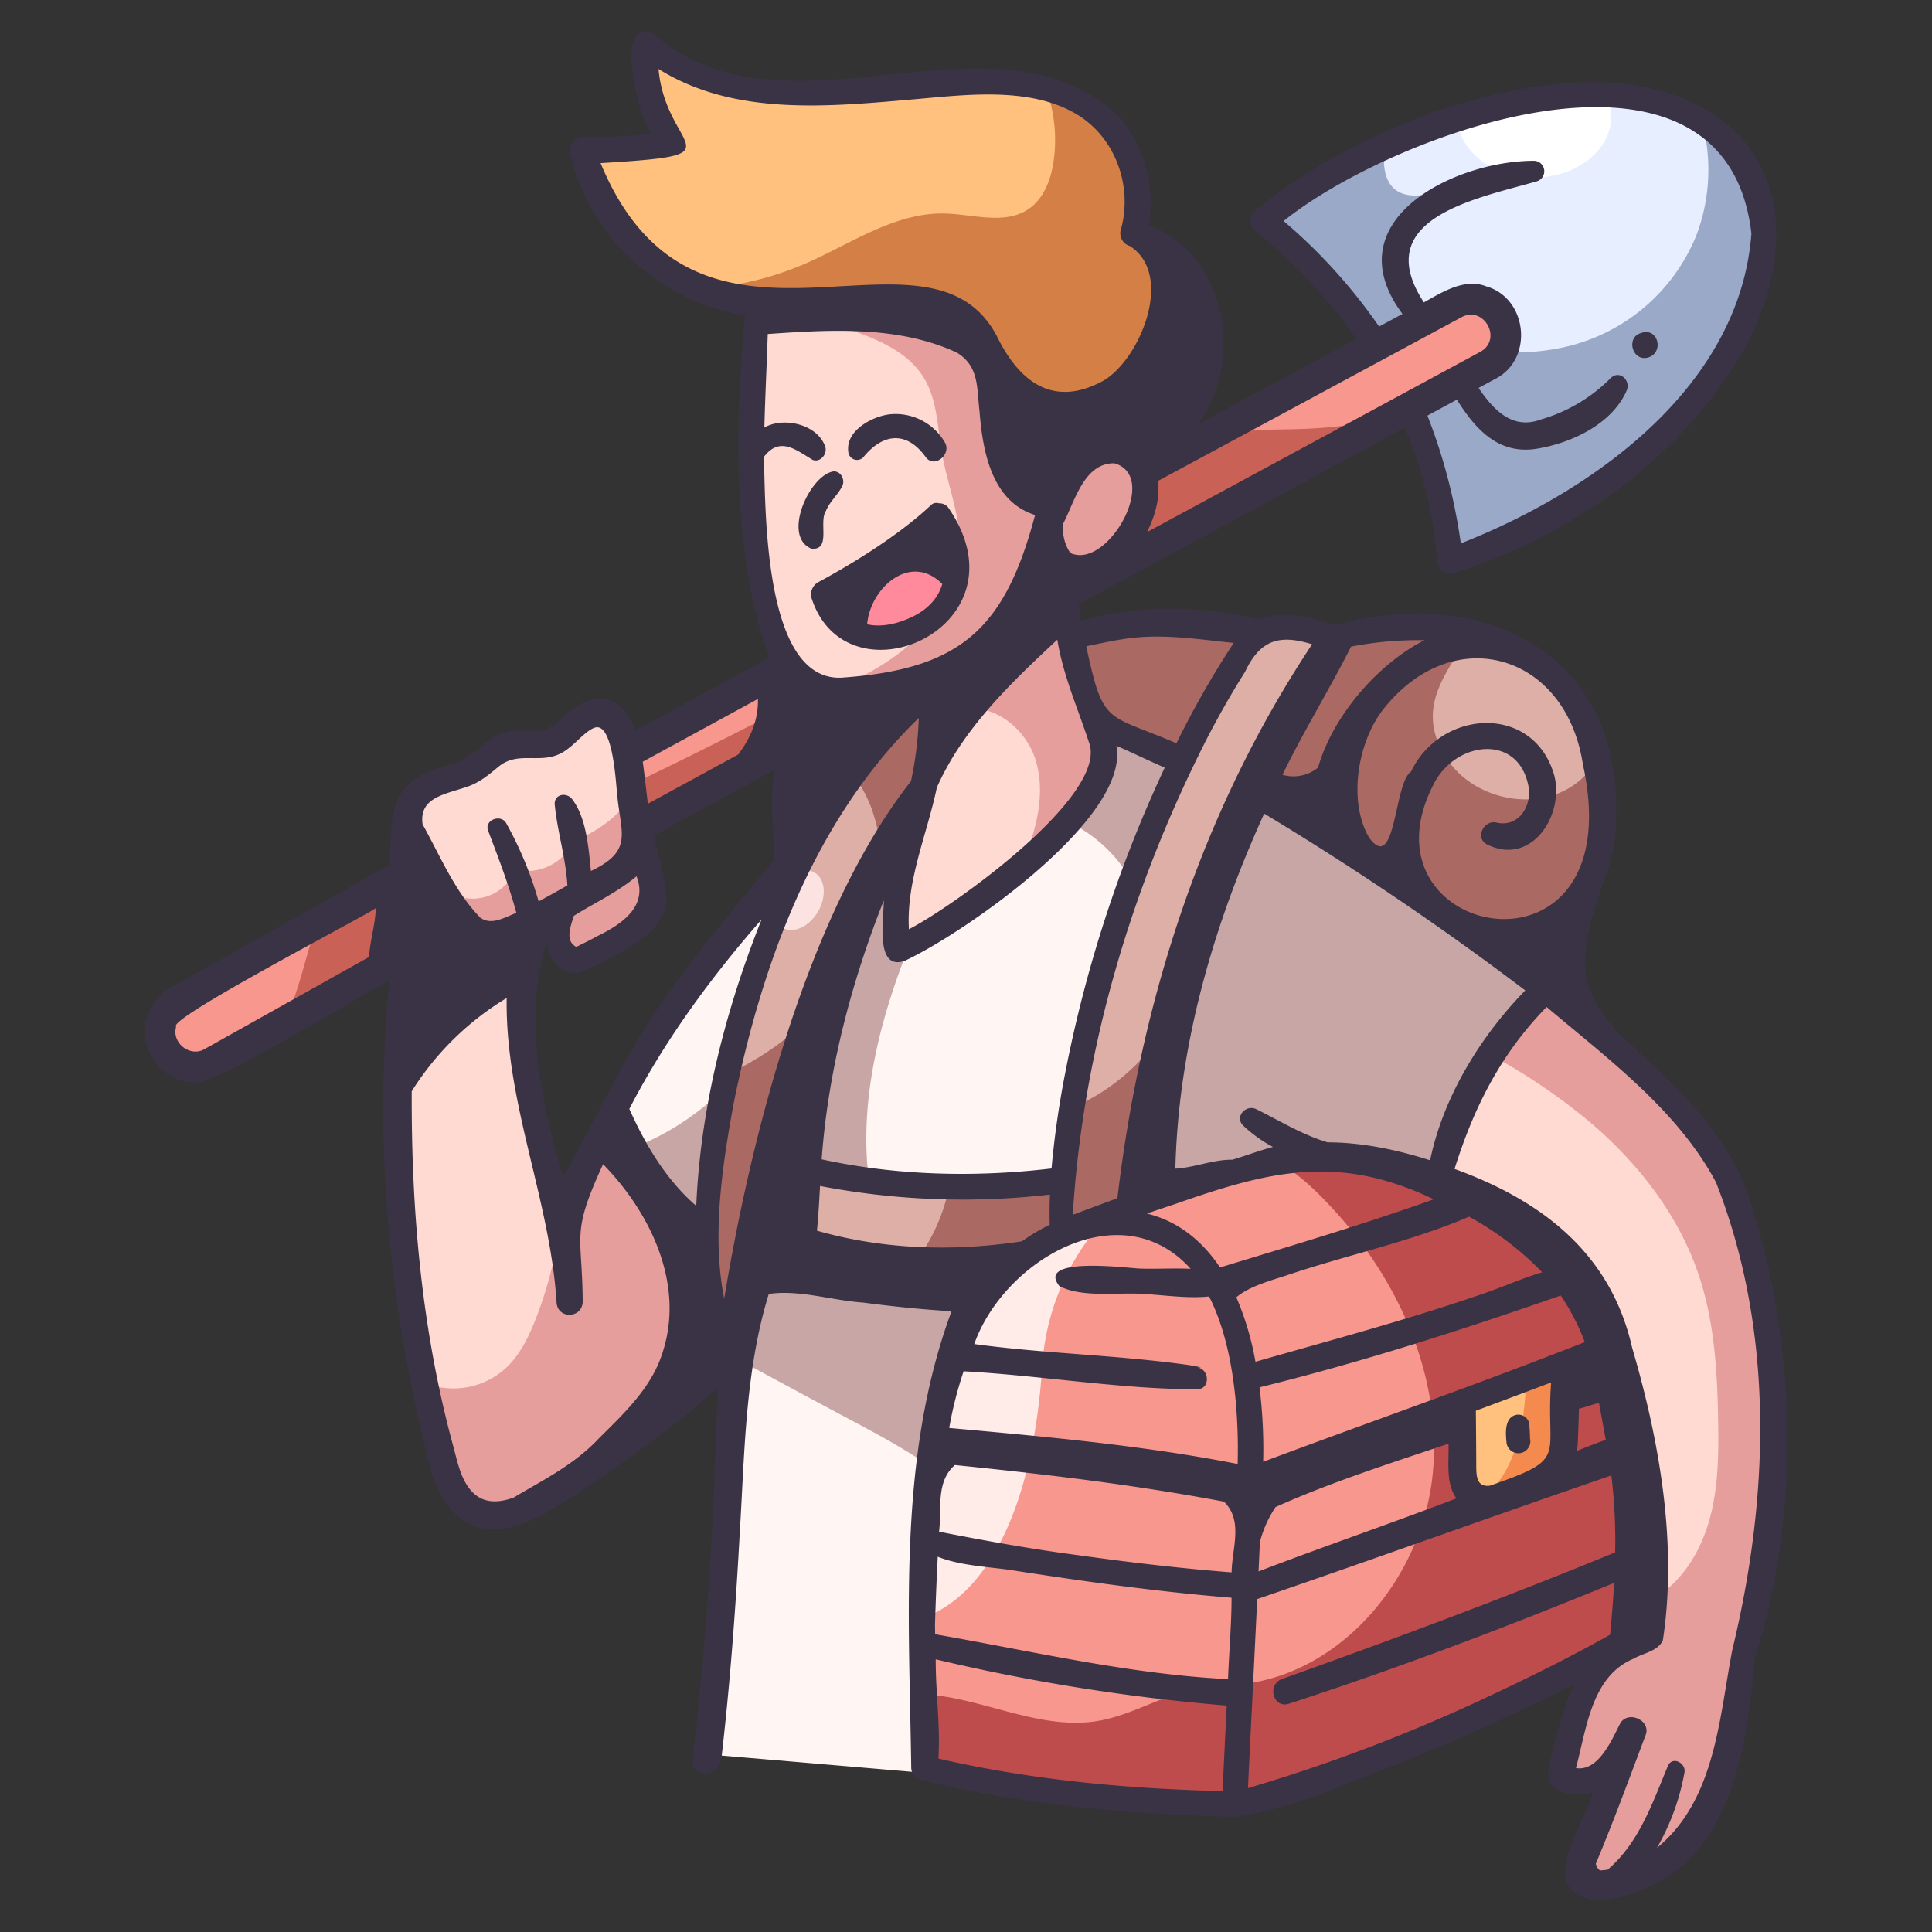 <svg
    xmlns="http://www.w3.org/2000/svg"
    version="1.1"
    xmlns:xlink="http://www.w3.org/1999/xlink"
    xmlns:svgjs="http://svgjs.com/svgjs"
    width="512"
    height="512"
    x="0"
    y="0"
    viewBox="0 0 500 500"
    style="enable-background: new 0 0 512 512"
    xml:space="preserve"
>
    <rect x="0" y="0" width="500" height="500" fill="#333333" stroke="none"/>
    <g>
        <g data-name="Layer 4">
            <path
                fill="#e6eeff"
                d="M327.828 56.914c-.9.658 41.856 33.969 47.586 86.744 0 0 55.559-15.731 71.753-54.352s0-52.323 0-52.323S408.55-2.133 327.828 56.914z"
                data-original="#e6eeff"
            ></path>
            <path
                fill="#9ba9c9"
                d="M447.167 36.983a34.183 34.183 0 0 0-6.511-4.738 47.634 47.634 0 0 1-1.681 28.764 48.233 48.233 0 0 1-34.617 28.939C368.485 97.39 349.241 70.448 374 48.8c0 0-17.87 8.32-15.686-10.8a218.413 218.413 0 0 0-30.488 18.92c-.9.658 41.856 33.969 47.586 86.744 0 0 55.559-15.731 71.753-54.352s.002-52.329.002-52.329z"
                data-original="#9ba9c9"
            ></path>
            <path
                fill="#f7978d"
                d="M51.188 275.031 385.731 92.665s11.827-12.427-4.457-17.185L48.428 256.5s-10.109 3.653-7.4 13.762 10.16 4.769 10.16 4.769z"
                data-original="#f7978d"
            ></path>
            <path
                fill="#c96157"
                d="M338.441 110.956c-7.954.349-16.382.077-24.322 1.047l-26.853 14.605c-2.914 3.858-5.482 8.047-8.633 11.72-7.195 8.39-17.167 13.807-26.9 19.038-30.076 16.159-60.168 32.325-91.028 46.931-7.012 3.319-14.339 6.621-22.1 6.656a37.623 37.623 0 0 1-5.588-.454l-50.77 27.611c-2.233 6.59-3.842 13.525-6.074 20.1a62.17 62.17 0 0 1-1.527 4.03L355.99 108.877a122.054 122.054 0 0 1-17.549 2.079z"
                data-original="#c96157"
            ></path>
            <path
                fill="#fff5f3"
                d="M401.137 260.116c-1.605-4.264-5.151-7.449-8.572-10.458-22.014-19.364-44.236-38.878-69.786-53.259-9.375-5.277-19.482-9.92-30.228-10.427-15.384-.727-29.748 7.013-43.193 14.524l-31.241 17.453a133.845 133.845 0 0 0-14.726 9.082c-7.626 5.664-13.535 13.235-19.9 20.288-17.15 19.007-24.432 41.974-24.432 41.974 3.617 13.914 14.772 24.472 21.341 37.261 8.666 16.87 8.936 36.681 8.405 55.64q-1.007 36.03-4.945 71.9l68.283 5.824c7.586.647 15.225 1.293 22.8.521 10.542-1.074 20.594-4.854 30.507-8.6 22.541-8.519 45.1-17.046 67.042-27.009 5.9-2.681 12.237-5.941 14.793-11.9 1.971-4.594 1.255-9.834.646-14.795a258.337 258.337 0 0 1 6.481-96.551c2.522-9.637 5.61-19.156 7.177-28.993.664-4.158 1.031-8.536-.452-12.475z"
                data-original="#fff5f3"
            ></path>
            <path
                fill="#c9a6a6"
                d="M281.5 459.427c8.186-1.65 16.111-4.628 23.948-7.59 22.541-8.519 45.1-17.046 67.042-27.009 5.9-2.681 12.237-5.941 14.793-11.9 1.971-4.594 1.255-9.834.646-14.795a258.337 258.337 0 0 1 6.481-96.551c2.522-9.637 5.61-19.156 7.177-28.993.663-4.157 1.03-8.535-.453-12.474-1.605-4.264-5.151-7.449-8.572-10.458-22.014-19.364-44.236-38.878-69.786-53.259-9.375-5.277-19.482-9.92-30.228-10.427-8.913-.421-17.481 2.007-25.729 5.579l5.889 19.722c15.107 4.815 25.949 20.583 25.037 36.413-.406 7.055-2.866 13.809-5.3 20.444l-9.819 26.771c-2.613 7.122-5.372 14.478-10.7 19.876-10.852 10.991-28.419 10.539-43.813 9.29-1.716-.139-.531-6.063-.531-6.063-7.851-25.329-.91-52.9 9.413-77.329 5.425-12.834 11.911-26.2 11.773-39.849l-30.65 17.122a308.107 308.107 0 0 0-5.911 3.357c-3.521 12.99-4.99 26.6-10.254 38.984a68.756 68.756 0 0 1-39.71 37.381c4.937 10.069 12.971 18.783 18.159 28.883a77.054 77.054 0 0 1 7.493 25.829 17.694 17.694 0 0 0 3.137-.581q13.828 7.542 27.733 14.945c12.892 6.852 26.159 13.858 35.711 24.9 15.892 18.373 19.016 44.768 27.024 67.782z"
                data-original="#c9a6a6"
            ></path>
            <path
                fill="#ffdad2"
                d="M294.223 121.845c-1.955-4.037-6.645-5.93-11.05-6.774s-9.061-1.04-13.006-3.174c-6.9-3.732-9.588-12.114-14.557-18.188-5.649-6.9-14.352-10.755-23.145-12.258s-36.348-.04-36.348-.04c-1.63 27.557-3.217 55.621 3.461 82.407 1.643 6.588 4.381 13.765 10.555 16.59a21.494 21.494 0 0 0 8.643 1.5 78.876 78.876 0 0 0 24.409-3.474c.591 22.5-13.9 44.077-10.217 66.285 6.588-2.023 12.27-6.218 17.622-10.561a246.869 246.869 0 0 0 25.041-23.385c2.6-2.787 5.168-5.7 6.718-9.173 2.69-6.033 1.98-13.057.159-19.406s-4.687-12.376-6.271-18.788c-1.094-4.428-1.4-9.595 1.551-13.072 2.49-2.932 6.615-3.844 9.665-6.188 3.415-2.623 5.21-6.816 6.49-10.928 1.157-3.709 1.975-7.874.28-11.373zM449.269 313.027a81.662 81.662 0 0 0-8.372-17.361A95.785 95.785 0 0 0 429.7 282.2a254.6 254.6 0 0 0-29.348-26.116 88.846 88.846 0 0 0-28.62 49.725s25.185 10.337 32.7 21.268 11.746 23.783 14.77 36.7a231.542 231.542 0 0 1 5.98 45.6c.133 4.288.1 8.784-1.911 12.574-1.952 3.682-5.494 6.191-8.475 9.1a37.885 37.885 0 0 0-11.27 26.407c-.014 1.449.185 3.134 1.411 3.9a4.484 4.484 0 0 0 2.812.368q4.28-.385 8.528-1.061l-7.07 23.9a3.326 3.326 0 0 0-.13 2.21 3.056 3.056 0 0 0 2.234 1.458c8.517 2.13 17.563-2.719 22.921-9.674s7.785-15.669 10-24.164c6.051-23.176 11.431-46.643 13.234-70.527s-.072-48.308-8.197-70.841zM177.965 329.909a77.074 77.074 0 0 0-15.273-28.395c-2.168-2.549-4.689-5.067-7.94-5.863l-10.766 17.643a123.493 123.493 0 0 1-9.222-38.187c-.893-11.6.115-24.054 6.983-33.448.118 3.828 4.182 6.6 8.011 6.606s7.354-2 10.52-4.156c5.209-3.546 10.544-8.911 9.488-15.124-.407-2.4-1.74-4.515-2.7-6.749-3.794-8.855-1.595-19.167-4.038-28.485-1.154-4.4-4.38-9.154-8.924-8.859-5 .326-7.824 6.486-12.726 7.529-1.885.4-3.842-.02-5.766.084-6.559.353-11.237 6.458-17.328 8.917-2.868 1.158-6.045 1.5-8.794 2.915s-5.156 10.408-5.156 10.408c1.354 28.418-1.4 56.867-1.421 85.317s2.855 57.536 14.75 83.381a17.859 17.859 0 0 0 3.221 5.2c2.728 2.775 6.97 3.637 10.82 3.067s7.393-2.393 10.749-4.363a111.636 111.636 0 0 0 27.93-23.27c3.651-4.228 7.05-8.862 8.6-14.23 1.865-6.481.86-13.459-1.018-19.938z"
                data-original="#ffdad2"
            ></path>
            <path
                fill="#ff8a9b"
                d="M221.722 163.654a14.876 14.876 0 0 1 8.656-16.564c11.3-5.389 16.49 3.392 16.49 3.392s1.094 9.795-11.706 14.264c-9.449 3.299-13.44-1.092-13.44-1.092z"
                data-original="#ff8a9b"
            ></path>
            <path
                fill="#e59e9c"
                d="M294.223 121.845c-1.955-4.037-6.645-5.93-11.05-6.774s-9.061-1.04-13.006-3.174c-6.9-3.732-9.588-12.114-14.557-18.188-5.649-6.9-14.352-10.755-23.145-12.258-5.547-.948-18.553-.716-27.4-.416q7.985 1.914 15.752 4.613c7.057 2.455 14.4 5.768 18.287 12.15 3.513 5.773 3.514 12.916 4.686 19.572 1.494 8.475 5.041 16.722 4.568 25.314-.58 10.516-7.256 19.938-15.632 26.323-6.643 5.065-14.307 8.517-22.1 11.6a22.46 22.46 0 0 0 8.16 1.307 78.876 78.876 0 0 0 24.409-3.474 57.283 57.283 0 0 1-.354 7.75 18.141 18.141 0 0 1 5.511-2.522c8.227-2.018 16.764 4.452 19.478 12.475s.853 16.9-2.272 24.776c-.012.032-.027.063-.04.095q5.207-4.971 10.123-10.235c2.6-2.787 5.168-5.7 6.718-9.173 2.69-6.033 1.98-13.057.159-19.406s-4.687-12.376-6.271-18.788c-1.094-4.428-1.4-9.595 1.551-13.072 2.49-2.932 6.615-3.844 9.665-6.188 3.415-2.623 5.21-6.816 6.49-10.928 1.147-3.715 1.965-7.88.27-11.379zM177.965 329.909a77.074 77.074 0 0 0-15.273-28.395c-2.168-2.549-4.689-5.067-7.94-5.863q-4.622 7.573-9.242 15.147a103.677 103.677 0 0 1-6.96 30.789c-1.805 4.555-4.016 9.1-7.6 12.439a20.115 20.115 0 0 1-16.8 5.054 19.5 19.5 0 0 1-5.433-1.782 142.742 142.742 0 0 0 8.949 26.145 17.859 17.859 0 0 0 3.221 5.2c2.728 2.775 6.97 3.637 10.82 3.067s7.393-2.393 10.749-4.363a111.636 111.636 0 0 0 27.93-23.27c3.651-4.228 7.05-8.862 8.6-14.23 1.862-6.481.857-13.459-1.021-19.938zM141.747 241.659c.118 3.828 4.182 6.6 8.011 6.606s7.354-2 10.52-4.156c5.209-3.546 10.544-8.911 9.488-15.124-.407-2.4-1.74-4.515-2.7-6.749-2.323-5.423-2.4-11.392-2.671-17.345a32.034 32.034 0 0 1-12.331 11.128 14.164 14.164 0 0 0-3.261 1.932 20.63 20.63 0 0 0-2.115 2.585 13.441 13.441 0 0 1-13.317 4.572 11.929 11.929 0 0 1-20.556 2.765l-2.8 4.374c-1.759 6.633 1.471 15.139 8.224 16.364 2.691.488 5.432-.231 8.149-.54a27.385 27.385 0 0 1 11.256 1.111 33.314 33.314 0 0 1 4.103-7.523zM440.9 295.666a95.785 95.785 0 0 0-11.2-13.466 254.6 254.6 0 0 0-29.348-26.116 87.714 87.714 0 0 0-14.85 16.788 154.8 154.8 0 0 1 26.374 17.871c12.418 10.643 22.773 24.095 27.892 39.628 3.966 12.034 4.689 24.875 4.894 37.544.136 8.411.043 16.939-2.165 25.056s-6.773 15.889-13.894 20.367a32.458 32.458 0 0 1-3.522 1.887 17.536 17.536 0 0 1-1.812 6.727c-1.952 3.682-5.494 6.191-8.475 9.1a37.885 37.885 0 0 0-11.27 26.407c-.014 1.449.185 3.134 1.411 3.9a4.484 4.484 0 0 0 2.812.368q4.28-.385 8.528-1.061l-7.07 23.9a3.326 3.326 0 0 0-.13 2.21 3.056 3.056 0 0 0 2.234 1.458c8.517 2.13 17.563-2.719 22.921-9.674s7.785-15.669 10-24.164c6.051-23.176 11.431-46.643 13.234-70.527s-.074-48.319-8.2-70.852a81.662 81.662 0 0 0-8.364-17.351z"
                data-original="#e59e9c"
            ></path>
            <path
                fill="#ffc17d"
                d="M303.586 70.152c-2.857-3.613-7.284-6.061-9.062-10.31-1.069-2.555-1.017-5.413-1.22-8.174-.859-11.7-7.255-23.322-17.734-28.591-10.418-5.239-22.8-3.667-34.36-2.125-12.64 1.686-25.389 3.188-38.118 2.421s-25.549-3.923-36.22-10.906a60.31 60.31 0 0 0 6.68 24.071c-7.143 1.635-22.046 2.352-22.046 2.352 2.62 13.355 12.265 24.673 24.1 31.389s25.671 9.229 39.278 9.472c8.775.156 17.75-.56 26.159 1.955A35.387 35.387 0 0 1 259 94.188c3.736 4.948 6.453 11.152 11.99 13.941 6.162 3.1 13.694.81 19.657-2.658 6.158-3.58 11.747-8.568 14.654-15.07s2.699-14.663-1.715-20.249z"
                data-original="#ffc17d"
            ></path>
            <path
                fill="#d37f46"
                d="M294.524 59.842c-1.069-2.555-1.017-5.413-1.22-8.174-.859-11.7-7.255-23.322-17.734-28.591a30.935 30.935 0 0 0-5.625-2.147 39.163 39.163 0 0 1 2.729 20.786c-.7 4.791-2.557 9.781-6.593 12.456-6.125 4.06-14.22 1.265-21.566 1.088-12.721-.308-23.943 7.569-35.57 12.738a80.935 80.935 0 0 1-24.369 6.463c9.592 3.619 20.014 5.106 30.309 5.29 8.775.156 17.75-.56 26.159 1.955A35.387 35.387 0 0 1 259 94.188c3.736 4.948 6.453 11.152 11.99 13.941 6.162 3.1 13.694.81 19.657-2.658 6.158-3.58 11.747-8.568 14.654-15.07s2.7-14.663-1.719-20.249c-2.853-3.613-7.282-6.061-9.058-10.31z"
                data-original="#d37f46"
            ></path>
            <path
                fill="#deafa6"
                d="M414.492 204.323c-.966-12.183-6.573-24.43-16.714-31.212-6.755-4.518-14.91-6.322-22.878-7.887-9.917-1.947-20.915-3.484-29.526 1.817-5.717-5.228-12.923-5.738-21.659-1.405l-18.707-1.213c-7.805-.506-15.673-1.01-23.422.057-1.606.222-3.41.649-4.211 2.062a5 5 0 0 0-.5 2.284 23.513 23.513 0 0 0 13.54 21.879c4.9 2.19 10.7 2.728 14.705 6.3a246.384 246.384 0 0 0-30.864 109.239 173.8 173.8 0 0 1-69.813-1.464c6.239-22.927 8.229-47.276 19.2-68.3 3.643-6.98 8.219-13.463 11.485-20.628a63.36 63.36 0 0 0 5.156-34.107 12.672 12.672 0 0 0-4.823 2.9c-16.443 13.888-27.835 33.048-35.281 53.269s-11.183 41.6-14.34 62.926c-2.86 19.309-5.06 40.065 3.784 57.456 0 0 2.461-15.632 4.4-22.846.917-3.4 2.1-6.725 3.352-10.023 5.994 4.381 13.767 5.9 21.216 6.832a207.121 207.121 0 0 0 28.02 1.573c3.64-.043 7.425-.219 10.642-1.928 2.985-1.587 5.164-4.327 7.768-6.486 7.459-6.182 17.951-7.292 26.027-12.638a7.968 7.968 0 0 0 2.648-2.523 9.443 9.443 0 0 0 .924-3.813c3.384-33.777 15.873-71.142 31.087-101.47 15.731 11.509 59.572 41.8 66.621 43.294 3.855.818 8.25.984 11.338-1.469 2.1-1.666 3.213-4.252 4.186-6.751 4.43-11.376 7.604-23.542 6.639-35.725z"
                data-original="#deafa6"
            ></path>
            <g fill="#aa6963">
                <path
                    d="M414.492 202.459a48.862 48.862 0 0 0-.906-6.193 23.067 23.067 0 0 1-5.067 5.977c-9.148 7.515-24.034 5.527-32.009-3.228-3.6-3.95-5.982-9.213-5.674-14.554.305-5.292 3.126-10.066 5.923-14.565 1.129-1.817 2.306-3.66 3.594-5.4-1.815-.41-3.639-.781-5.453-1.137-9.917-1.948-20.915-3.485-29.526 1.816l-1.662-.107c-.055.07-.113.138-.167.209-6.407 8.305-10.492 18.132-14.486 27.839a48.822 48.822 0 0 0-3.288 10.049c15.782 11.542 59.517 41.753 66.557 43.247 3.855.818 8.25.985 11.338-1.469 2.1-1.666 3.213-4.252 4.186-6.751 4.431-11.384 7.605-23.55 6.64-35.733zM305.008 162.559c-7.805-.506-15.673-1.01-23.422.057-1.606.222-3.41.649-4.211 2.062a5 5 0 0 0-.5 2.284 23.512 23.512 0 0 0 13.54 21.879c4.9 2.19 10.7 2.728 14.705 6.306-1.314 2.355 11.707-21.619 20.075-31.278zM293.7 308.4a9.451 9.451 0 0 0 .924-3.813 248.444 248.444 0 0 1 7.137-38.265 72.836 72.836 0 0 1-4.2 5.41c-5.917 6.883-13.39 12.6-21.949 15.549a243.328 243.328 0 0 0-1.35 17.1 172.156 172.156 0 0 1-28.644 2.815 46.907 46.907 0 0 1-8.034 18.422 73.97 73.97 0 0 1-4.771 6.055q6.894.38 13.8.3c3.64-.043 7.425-.219 10.642-1.928 2.985-1.587 5.164-4.327 7.768-6.486 7.459-6.182 17.951-7.292 26.027-12.638a7.975 7.975 0 0 0 2.65-2.521zM204.442 304.785c4.453-16.363 6.757-33.444 11.689-49.529a66.079 66.079 0 0 1-17.045 16.63 78.688 78.688 0 0 1-9.363 5.419c-1.479 7.816-2.723 15.684-3.887 23.545-2.86 19.309-5.06 40.065 3.784 57.456 0 0 2.461-15.632 4.4-22.846.917-3.406 2.1-6.725 3.352-10.023a26.158 26.158 0 0 0 2.859 1.8c1.148-5.919 2-11.9 3.389-17.765a86.183 86.183 0 0 1 1.226-4.6c-.132-.031-.269-.057-.404-.087zM225.721 209.7a53.991 53.991 0 0 1 2.758 18.3 126.578 126.578 0 0 0 6.645-12.14 63.36 63.36 0 0 0 5.156-34.107 12.672 12.672 0 0 0-4.823 2.9 103.477 103.477 0 0 0-14.857 15.589 34.828 34.828 0 0 1 5.121 9.458z"
                    fill="#aa6963"
                    data-original="#aa6963"
                ></path>
            </g>
            <path
                fill="#fce2e0"
                d="M202.544 240.107c2.8 1.618 6.906-.271 9.18-4.221s1.852-8.463-.944-10.081c-1.708-.989-3.905-.663-5.875.636a161.912 161.912 0 0 0-4.48 10.83 4.733 4.733 0 0 0 2.119 2.836z"
                data-original="#fce2e0"
            ></path>
            <path
                fill="#f7978d"
                d="m240.783 459.427 79.569 7.847s77.31-23.469 105.677-44.97c0 0 4.646-69.873-21.6-95.223a98.847 98.847 0 0 0-66.889-27.922l-46.492 13.631s-39.687 3.369-48.884 56.487c0 0-5.42 56.053-1.381 90.15z"
                data-original="#f7978d"
            ></path>
            <path
                fill="#bf4c4c"
                d="M239.415 438.612c.192 7.364.616 14.47 1.368 20.815l79.569 7.847s77.31-23.469 105.677-44.97c0 0 4.646-69.873-21.6-95.223a98.847 98.847 0 0 0-66.889-27.922l-6.1 1.789a69.078 69.078 0 0 1 11.707 9.985c18.15 18.8 30.286 44.746 27.614 70.743s-22.619 50.7-48.531 54.094c-4.366.572-8.807.566-13.126 1.421-8.591 1.7-16.281 6.717-24.915 8.181-12.5 2.12-24.852-3.416-37.291-5.87a44.744 44.744 0 0 0-7.483-.89z"
                data-original="#bf4c4c"
            ></path>
            <path
                fill="#ffebe8"
                d="M288.075 313.284c-9.386 2-38.243 11.707-45.911 55.993 0 0-2.268 23.462-2.776 49.26 17.225-6.559 28.047-30.487 30.295-64.437a62.186 62.186 0 0 1 18.392-40.816z"
                data-original="#ffebe8"
            ></path>
            <path
                fill="#ffc17d"
                d="M379.619 362.082 406 352.424l-1.472 25.886s-13.1 14.4-22.586 10.239-2.323-26.467-2.323-26.467z"
                data-original="#ffc17d"
            ></path>
            <path
                fill="#f48a4e"
                d="M404.529 378.31 406 352.424l-11.113 4.068c.024 7.781-1.284 24.684-12.443 32.244 9.44 3.464 22.085-10.426 22.085-10.426z"
                data-original="#f48a4e"
            ></path>
            <path
                fill="#ffffff"
                d="M377.139 30v.025c0 8.788 8.925 15.913 19.935 15.913s19.934-7.125 19.934-15.913a13.047 13.047 0 0 0-1.215-5.429c-10.293-.957-23.163.115-38.654 5.404z"
                data-original="#ffffff"
            ></path>
        </g>
        <g fill="#3a3245" data-name="Layer 5">
            <path
                d="M210.038 142.01c5.146.378 1.762-6.868 3.723-9.819 1.012-2.433 3.033-4.072 4.2-6.357.932-1.822-.633-4.441-2.84-3.7-6.009 1.754-12.628 16.855-5.083 19.876zM223.36 118.422c5.074-6.318 11.308-7.033 16.276-.044 2.231 2.887 6.617-.8 4.932-3.807a14.742 14.742 0 0 0-14.268-7.348c-4.513.506-11.454 4.185-10.767 9.614a2.276 2.276 0 0 0 3.827 1.585zM242.98 130.251a2.061 2.061 0 0 0-1.88.311c-9.424 8.967-23.576 17.009-29.29 20.084a3.615 3.615 0 0 0-1.728 4.31c9.226 27.973 56.336 7.407 35.515-23.321a2.906 2.906 0 0 0-2.617-1.384zm-6.63 29.258c-3.711 1.841-8.083 2.938-11.929 2.054.783-9.416 11.207-18.695 19.442-10.425-1.03 3.521-3.557 6.409-7.513 8.371z"
                fill="#3a3245"
                data-original="#3a3245"
            ></path>
            <path
                d="M50.519 280.113c3.214 1.938 46.588-24.849 50.218-26.206-3.8 39.351-.522 79.472 8.642 117.852 1.646 6.777 2.972 14.437 8.035 19.635 10.647 10.932 26.166-1.117 35.831-7.479 11.359-7.675 22.226-15.521 32.462-24.809-.843 32.165-2.655 64.351-6.5 96.306-.59 4.733 6.9 4.729 7.453 0 2.28-19.574 3.734-39.249 4.8-58.923 1.264-20.43 1.358-41.725 7.5-61.614 7.927-1.162 16.407 1.694 24.426 2.232 7.637 1 15.145 1.786 22.867 2.232-13.917 37.618-10.962 78.788-10.424 118.172a3.282 3.282 0 0 0 2.35 3.085c26.56 6.614 53.918 8.86 81.188 9.631 12.574-1.521 25.451-7.177 37.218-11.692 17.29-6.643 34.163-14.28 50.735-22.558a101.552 101.552 0 0 0-6.62 22.879c-.81 5.7 8.484 6.223 11.51 5-1.621 6.926-11.729 20.646-4.649 26.016 4.455 3.474 11.475 1.456 16.21-.341 24.456-8.673 28.507-37.793 30.348-60.389 12.388-38.839 10.892-82.956-2.239-121.463-6.413-16.8-20.659-28.824-33.532-40.744-4.788-6.087-8.508-10.917-8.073-19.164.35-6.644 2.474-12.9 4.543-19.147a42.83 42.83 0 0 0 3.434-17.233c1.327-42.748-34.767-60.176-72.714-49.635-6-1.922-13.528-3.981-19.637-1.441-14.455-3.6-31.581-3.927-46.1.294-.24-1.411-.453-2.827-.648-4.246l84.4-45.645a108.336 108.336 0 0 1 8.395 34.36 3.4 3.4 0 0 0 4.253 3.239c27.854-8.664 55.587-27.288 71.44-51.951 13.146-18.852 19.04-47.692-.735-64.264-21.4-16.931-52.267-10.961-76.232-2.99-16.387 5.95-32.643 14.49-46.148 25.639a3.362 3.362 0 0 0 0 4.746 136.257 136.257 0 0 1 26.453 28.2l-40.755 21.984c11.865-16.852 7.251-43.7-13-51.444a33.828 33.828 0 0 0-7.254-27.688C257.882-.6 203.761 38.7 169.548 9.034c-11.131-5.836-4.3 21.764-1.019 25.41a102.9 102.9 0 0 1-17.658.952 3.45 3.45 0 0 0-3.289 4.317c4.6 21.438 23.773 38.841 45.246 41.857-2.562 27.429-3.491 62.666 6.283 88.592l-34.672 18.9c-2.858-8.589-9.952-10.9-16.886-4.89-2.467 1.925-4.836 4.6-8.069 5-13.813-.887-10.793 2.564-21.075 8.2-16.768 3.751-17.355 10.526-17.483 26.4l-56.677 31.757a13.149 13.149 0 0 0-6.392 8.143c-2.393 7.998 4.487 16.75 12.662 16.441zM378.225 82.1c5.856-3.145 10.721 5.783 4.847 8.974l-86.21 46.626c2.11-4.325 3.348-8.765 2.833-13.235zm-96.4 110.029c5.212 13.676-35.3 42.615-46.6 48.354-.71-12.556 4.691-24.524 7.226-36.656 6.708-15.2 19.178-27.116 31.184-38.284 1.475 9.213 5.322 17.81 8.189 26.587zm26.315 136.24c-4.494-.2-9.162.093-13.3-.071-3.387-.163-26.9-3.182-20.651 4.569 5.742 2.9 14.293 1.682 20.651 1.945 5.61.232 12.208 1.318 18.067.715 6.564 12.834 7.721 30.823 7.4 43.348-24.654-4.832-49.661-7.05-74.652-9.318a100.158 100.158 0 0 1 3.728-14.669c19.813 1.066 42.116 4.792 60.255 4.607 3.615.321 3.593-5.322 0-5.641 2.9.257-.707-.35-1.7-.538-18.742-2.665-36.938-2.921-55.806-5.473 7.682-21.686 37.977-39.514 56.008-19.474zm102 18.968c-27.541 10.872-55.51 20.6-83.234 30.973a129.458 129.458 0 0 0-.943-19.263c26.407-6.505 52.266-14.807 77.946-23.769a57.687 57.687 0 0 1 6.232 12.059zm-24.6 37.166c-3.36.354-3.481-2.4-3.49-5.195q-.021-7.107-.1-14.21 9.752-3.629 19.483-7.317c-1.533 19.74 4.909 19.55-15.896 26.719zm-105.664 18.091c-12.379-1.6-24.607-3.779-36.845-6.2.733-5.916-.916-12.907 4.1-17.244 24.547 2.51 45.826 5.021 69.62 9.464 5.09 4.907 2.073 12.186 1.989 18.314-12.996-1.018-25.95-2.528-38.864-4.334zm128.409-28.657c.169-3.111.265-6.228.342-9.346 1.731-.432 3.43-1.1 5.189-1.517.574 3.184 1.185 6.362 1.755 9.549-2.5.888-4.972 1.854-7.438 2.857.067-.495.123-1.005.152-1.543zm-24.821-39c-19.3 6.656-38.952 11.877-58.554 17.492a75 75 0 0 0-4.948-16.689c3.529-3.041 9.725-4.533 13.937-5.988 15.281-5.1 31.429-8.5 46.3-14.874a78.592 78.592 0 0 1 18.91 14.382c-5.29 1.583-10.576 3.987-15.645 5.672zM304.6 311.442c24.294-8.548 42.033-12.767 66.463-1.062-18.364 6.552-36.719 11.965-55.317 17.638-4.509-6.719-10.709-11.96-18.937-13.947q3.891-1.339 7.791-2.629zm-62.63 109.163c.169-5.91.42-11.82.717-17.727 5.6 2.245 12.6 2.569 18.492 3.384 19.107 2.971 38.27 5.67 57.55 7.227-.016 7.021-.656 14.044-.912 21.065-25.654-1.281-50.64-7.228-75.808-11.612q-.022-1.168-.039-2.337zm84.085-21.5a29.454 29.454 0 0 1 4.062-9.086c14.51-6.5 29.756-11.334 44.76-16.4.149 4.688-.8 10.155 2.032 14.164-16.98 6.518-34.221 12.383-51.2 18.9q.177-3.792.346-7.583zM189.78 286.028c7.24-36.35 20.907-73.967 48.007-100.225a92.519 92.519 0 0 1-2.02 16.361C209.158 236 194.388 293.765 187.426 336.1c-3.292-16.32-.435-34.68 2.354-50.072zm88.391-142.522a5.228 5.228 0 0 1-.819-.229 3.315 3.315 0 0 0-.669-.639 11.588 11.588 0 0 1-1.537-7.116c2.978-5.7 5.4-15.761 13.263-15.614 11.428 3.259-.783 25.806-10.238 23.598zm-82.112 97.085c-8.766 22.612-14.833 47.1-15.868 71.493-7.794-6.744-13.142-15.774-17.323-25.1 9.157-17.738 21.075-33.991 34.218-49.006q-.52 1.31-1.027 2.613zm46.106 188.84a505.885 505.885 0 0 0 75.31 11.972q-.555 11.068-1.083 22.134c-24.721-.6-49.413-2.862-73.536-8.42.538-8.435-.733-17.16-.691-25.686zm101.44-133.791c-6.613-1.959-12.4-5.595-18.518-8.606-2.661-1.264-5.7 2.02-3.314 4.3a35.932 35.932 0 0 0 7.665 5.5c-3.61.95-7.14 2.306-10.508 3.3-4.878-.072-9.88 2.046-14.747 2.313.772-31.874 9.856-63 22.984-91.889a772.789 772.789 0 0 1 67.569 45.759c-11.6 11.874-21.239 27.582-24.628 43.971-8.434-2.714-17.703-4.657-26.503-4.648zm-71.993 21.378a44.431 44.431 0 0 0-7.127 4.236c-17.622 2.687-35.861 2.173-53.061-2.76.387-3.839.593-7.7.8-11.562a196.059 196.059 0 0 0 59.5 2.221q-.153 3.924-.066 7.842zm4.012-39.079a238.131 238.131 0 0 0-3.489 24.461c-19.778 2.335-40 1.885-59.49-2.368 1.681-23 7.619-45.648 16.073-66.967.095 4.27-2.466 18.348 5.431 15.593 15.355-7.121 58.329-36.961 54.773-55.639 4.283 1.812 8.213 3.818 12.515 5.634a338.506 338.506 0 0 0-25.813 79.286zm-75.055-78.747c-1.707 7.706-.226 15.664-.248 23.328-10.346 12.343-20.32 24.494-29.537 37.6-9.76 14.141-16.695 29.717-25.08 44.6-5.5-19.445-10.256-40.179-4.533-60.089a2 2 0 0 0 .433.185c.946 5.057 5.392 8.872 10.356 6.049 7.116-3.473 18.046-7.992 20.4-16.153.63-6.236-2.009-12.407-3.016-18.5zm-35.842 27.59c3.056 7.761-3.794 12.4-10.128 15.484a71.585 71.585 0 0 1-3.944 2.033c-1.6.767-1.413 1.039-2.413.081-1.753-1.677-.439-5.1.268-7.365 5.383-3.367 11.246-6.057 16.217-10.233zm-41.736 160.027c-3.5-2.881-4.5-8.065-5.6-12.2-8.279-30.177-10.981-61.36-10.834-92.2a74.31 74.31 0 0 1 24.568-24.126c-.4 27.238 11.195 51.9 12.911 78.717.191 4.373 6.478 4.334 6.765 0-.09-17.924-3.16-17.367 5.276-35.707 12.477 12.795 21.443 31.59 15.132 49.529-2.945 8.646-9.846 15.1-16.177 21.39-6.491 6.913-14.213 10.644-22.122 15.369-3.618 1.306-7.147 1.507-9.919-.772zm263.933 51.43a435.147 435.147 0 0 1-63.952 24.535c.782-16.311 1.61-32.622 2.393-48.934 30.595-10.482 61.057-21.493 91.653-32a141.634 141.634 0 0 1 .982 19.913c-28.449 11.7-57.222 22.412-86.194 32.767-3.977 1.421-2.34 7.739 1.765 6.4 28.434-9.249 56.488-19.9 84.155-31.266-.233 4.468-.6 8.936-1.047 13.413-9.703 5.458-19.689 10.446-29.755 15.172zm57.167-132.27C459.28 344.58 457.934 387.3 448.3 427.08c-3.382 17.721-4.425 38.859-19.486 51.153a60.568 60.568 0 0 0 7.126-19.5c.444-2.406-3.033-4.343-4.255-1.794-4.019 9.63-7.477 19.973-15.623 26.932a15.544 15.544 0 0 1-2.01.19A2.809 2.809 0 0 1 413 482.32c4.724-11.278 8.617-21.989 12.907-33.328 1.428-3.873-4.816-6.5-6.679-2.816-2.184 4.319-5.671 12.356-11.378 11.4 2.753-10.161 3.992-23.746 14.879-28.288 2.478-1.459 6.446-1.968 7.624-4.824 3.793-24.855-.867-51.534-7.958-75.672-5.533-24.442-23.344-38.063-45.958-46.273 5-15.947 11.983-29.815 23.824-41.912 15.891 13.421 33.878 26.716 43.83 45.362zm-34.448-108.191c13.078 59.4-59.224 45.5-38.714 5.363 5.7-11.693 22.873-13.575 24.812 1.439.165 4.882-3.142 9.523-8.47 8.3-3.274-.752-5.673 4.032-2.39 5.669 11.4 5.684 19.983-7.432 17.378-17.805-5.258-18.715-29.386-17.268-37.087-1.036-4.419 2.773-3.868 26.647-10.858 17.062-5.5-9.475-2.953-24.684 3.61-33.121 18.097-23.067 47.329-14.585 51.719 14.129zm-40.971-32.1c-11.759 5.927-23.679 19.329-27.567 32.984a10.146 10.146 0 0 1-9.214 1.857c5.506-11.293 12.113-22 17.773-33.182a92.761 92.761 0 0 1 19.008-1.661zm-29.1 1.066c-28.453 42.808-44.427 92.48-50.381 143.345-3.872 1.439-7.645 2.829-11.561 4.308 2.639-42.976 15.273-85.108 34.81-123.424 3.026-5.82 6.261-11.535 9.766-17.081 3.863-8.163 8.731-9.852 17.365-7.15zm-43.3-1.924c7.787-.376 15.357.8 23.015 1.562a240.9 240.9 0 0 0-14.822 25.99c-18.194-7.853-18.915-4.378-23.347-25.126 5.047-1.012 9.953-2.177 15.149-2.428zM332.2 57.2c28.526-23 114.444-54.371 121.063 3.244-3 39.718-40.9 66.7-75.207 80.187a145.989 145.989 0 0 0-8.639-33.071l7.623-4.123c4.783 7.595 10.718 14.3 20.654 12.7 8.91-1.435 19.5-6.36 23.288-15.061 1.142-2.621-1.846-5.446-4.159-3.21a41.6 41.6 0 0 1-17.939 10.663c-7.465 2.849-12.394-2.472-16.233-8.131l4.231-2.288c10.1-5.036 8.528-20.92-2.255-24-5.561-2.212-11.438 1.52-16.131 4.153-14.296-21.863 13.843-26.897 29.25-31.344a2.717 2.717 0 0 0-.719-5.31c-20.828-.007-51.994 15.58-34.07 39.637l-6.048 3.263A141.033 141.033 0 0 0 332.2 57.2zM155.426 42.213c36.887-2.23 16.978-2.921 14.99-24.365 19.571 12.221 43.779 9.789 66.139 7.847 13.323-1.157 29.929-3.349 42.019 3.833 10.167 6.04 14.666 18.81 11.472 30a3.415 3.415 0 0 0 2.349 4.136c11.612 7.436 2.724 29.159-6.7 34.785-13.026 7.226-21.919.481-27.762-11.565-18.156-34.022-77.463 15.822-102.507-44.671zm42.274 76.029c4.11-5.372 8.261-1.834 12.62.779 1.958.762 3.786-1.479 3.287-3.288-1.882-5.9-10.729-7.952-15.789-5.092.205-8.144.621-16.255.876-24.193 16.214-1.135 33.869-2.192 48.952 4.813 5.858 3.62 5.115 9.239 5.86 15.237.839 10.917 3.391 23.332 14.371 26.787-7.831 29.537-19.333 39.964-50.178 42.1-19.972.767-19.558-42.767-19.999-57.143zm-1.552 62.645c.158 5.343-1.9 10.161-5.107 14.386l-23.371 12.739c-.456-3.672-.818-7.139-1.328-10.88zm-74.538 22.464c2.943-1.173 5.008-2.954 7.4-4.927 5.812-4.745 12.1.509 18.449-5.038 1.721-1.215 5.27-5.467 7.335-5.156 3.956.6 4.613 14.629 4.939 17.537.929 9.964 4.211 14.429-6.8 19.645-.647-6.471-1.265-13.889-4.875-18.6-1.372-1.79-4.5-1.4-4.513 1.222.65 7.012 2.888 13.98 3.286 21.1-2.455 1.448-4.932 2.779-7.437 4.154a94.653 94.653 0 0 0-8.4-20.267c-1.4-2.426-5.723-.81-4.669 1.968 2.686 7.082 5.339 13.974 7.313 21.263-3.01 1.141-6.466 3.359-9.359 1.221-6.621-6.8-10.345-15.961-14.907-24.134-1.045-7.289 6.453-7.812 12.238-9.988zm-76.02 62.37c-2.783-1.93 51.014-29.731 51.678-30.736-.136 4.292-1.5 8.4-1.757 12.68L52.953 271.5c-3.753 2.2-8.607-1.619-7.363-5.779z"
                fill="#3a3245"
                data-original="#3a3245"
            ></path>
            <path
                d="M426.539 92.519c4.134-1.214 2.681-7.833-1.753-6.358-4.135 1.077-2.351 7.549 1.753 6.358zM395.956 372.25a32.49 32.49 0 0 0-.266-4.114 2.875 2.875 0 0 0-5.183-.677c-.962 1.492-.825 3.895-.643 5.615a3.093 3.093 0 1 0 6.092-.824z"
                fill="#3a3245"
                data-original="#3a3245"
            ></path>
        </g>
    </g>
</svg>
